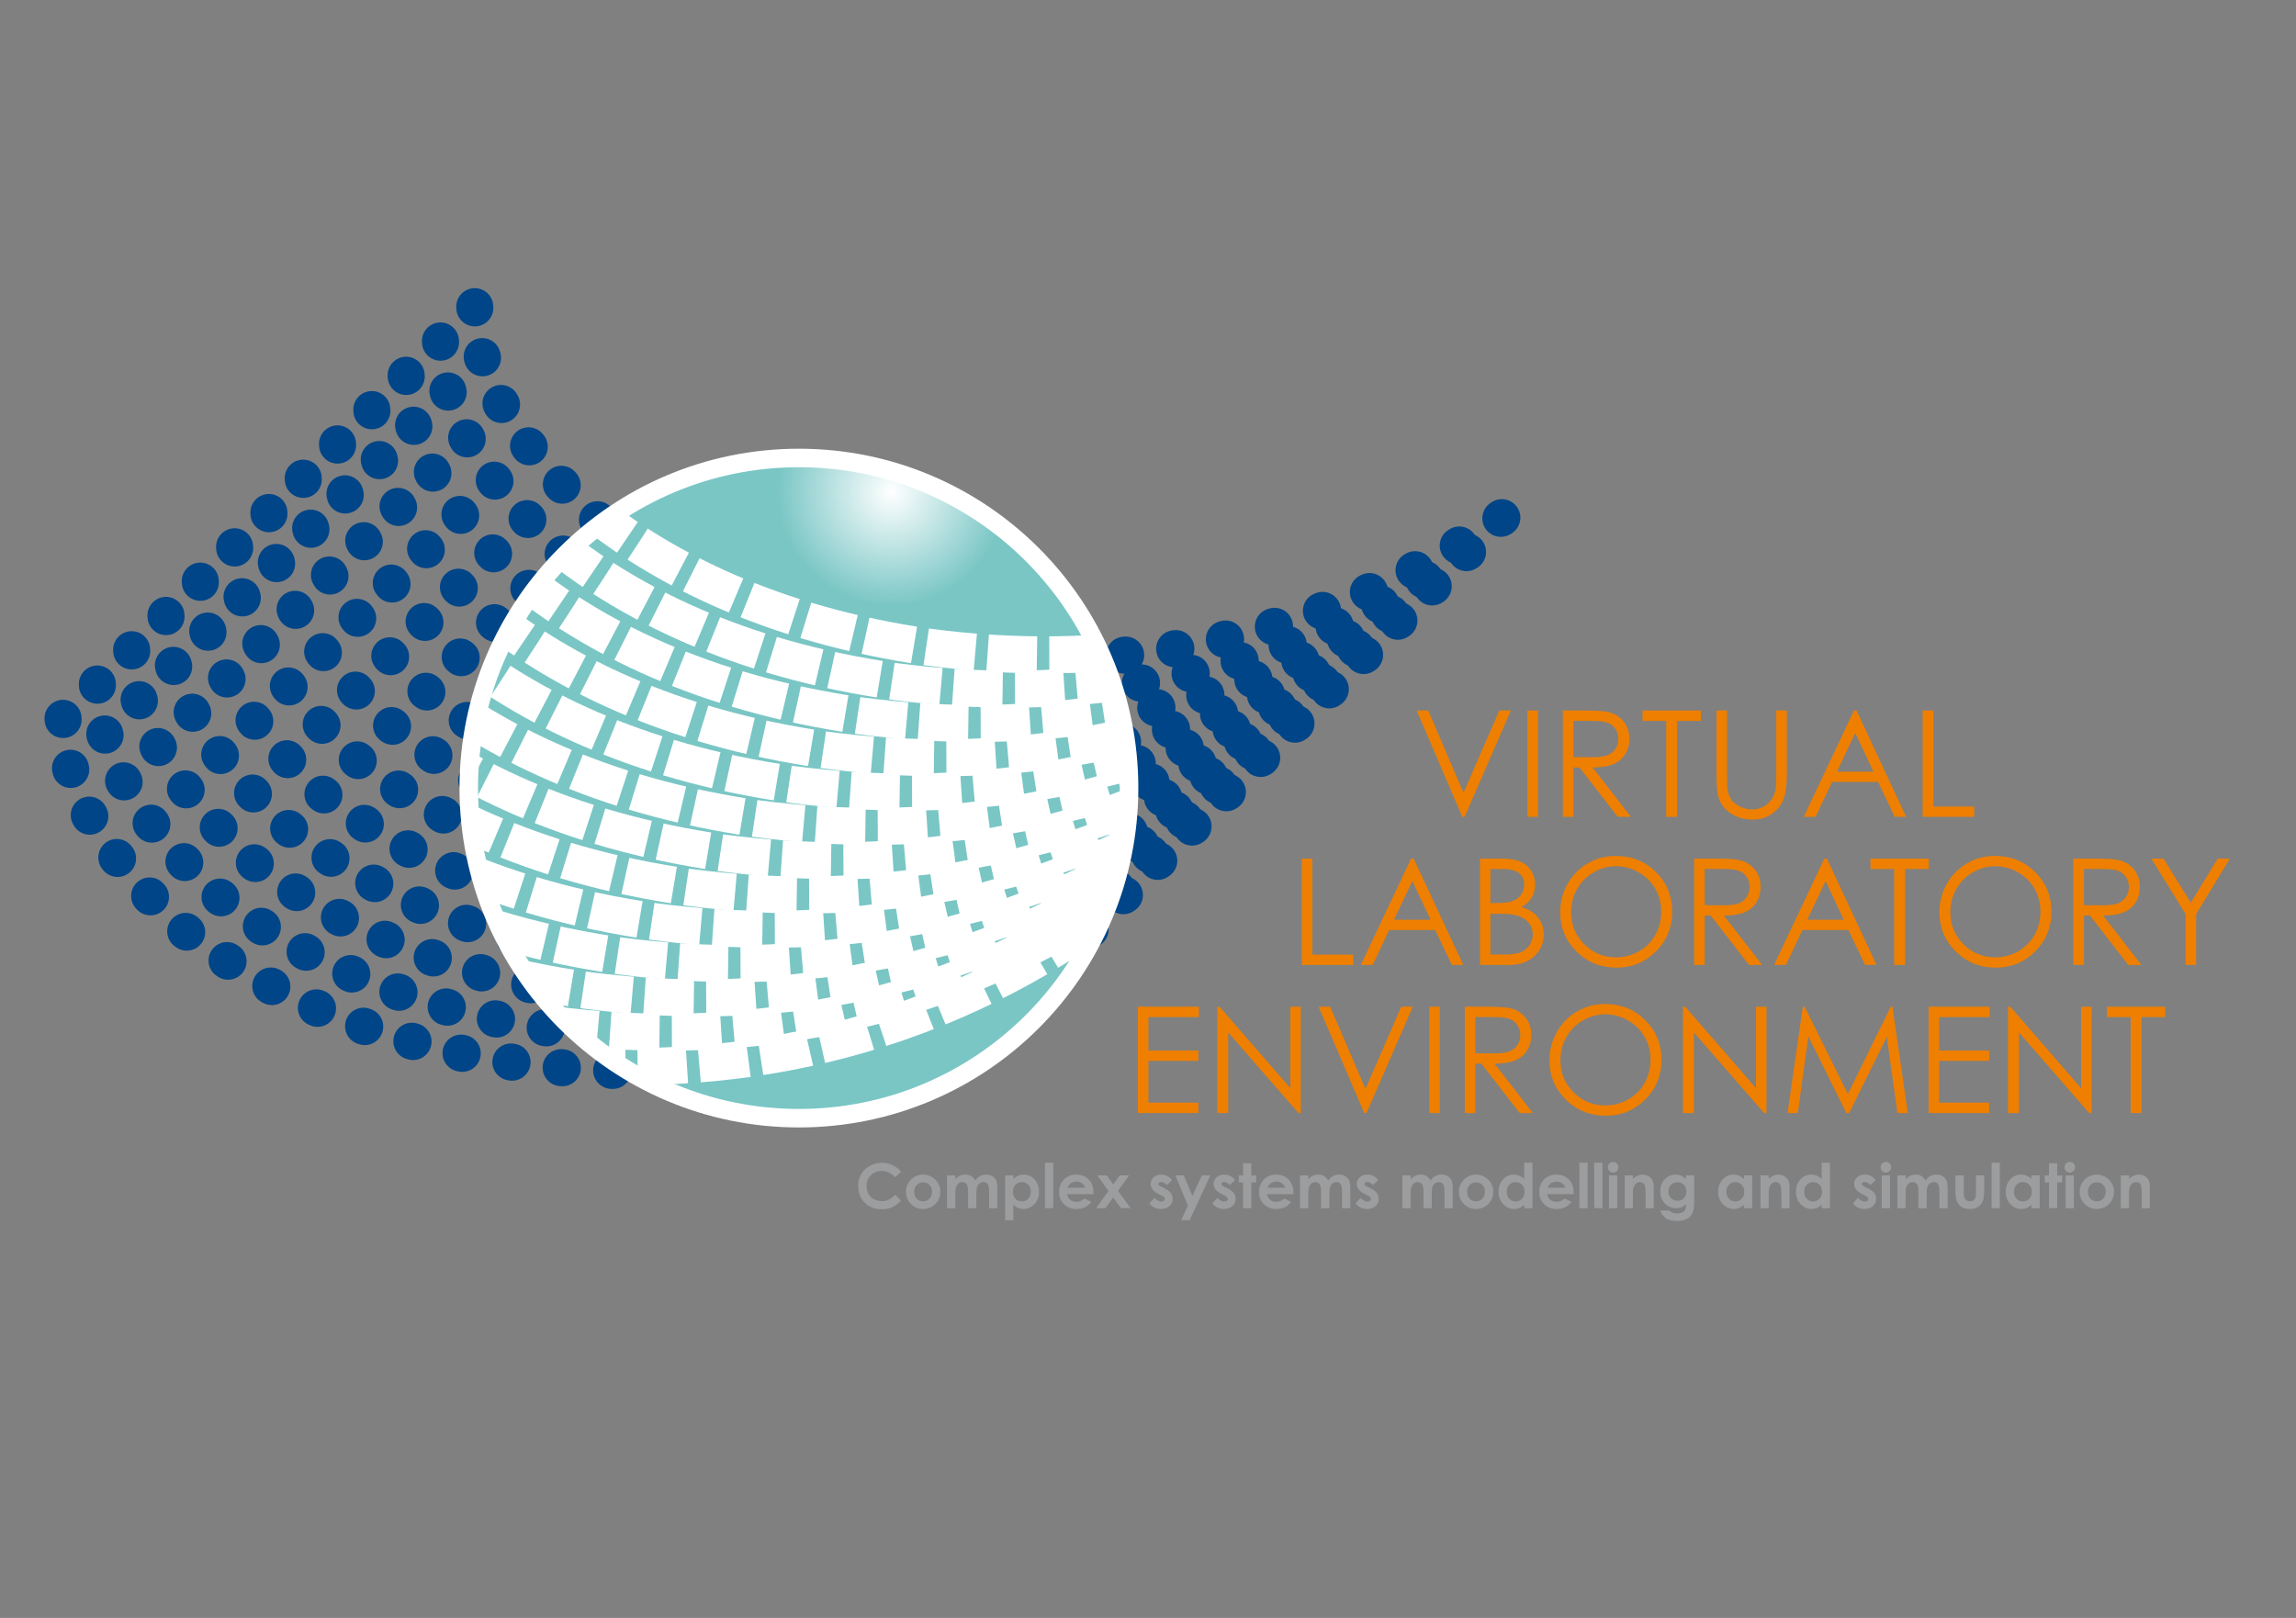 <?xml version="1.0" encoding="UTF-8" standalone="no"?>
<!-- Created with Inkscape (http://www.inkscape.org/) -->
<svg
   xmlns:dc="http://purl.org/dc/elements/1.1/"
   xmlns:cc="http://web.resource.org/cc/"
   xmlns:rdf="http://www.w3.org/1999/02/22-rdf-syntax-ns#"
   xmlns:svg="http://www.w3.org/2000/svg"
   xmlns="http://www.w3.org/2000/svg"
   xmlns:xlink="http://www.w3.org/1999/xlink"
   xmlns:sodipodi="http://sodipodi.sourceforge.net/DTD/sodipodi-0.dtd"
   xmlns:inkscape="http://www.inkscape.org/namespaces/inkscape"
   width="372.047"
   height="262.205"
   id="svg3186"
   sodipodi:version="0.32"
   inkscape:version="0.45"
   inkscape:output_extension="org.inkscape.output.svg.inkscape"
   sodipodi:docbase="/home/gquesnel/git/vle/share"
   sodipodi:docname="greenvle.svg"
   version="1.0"
   sodipodi:modified="true">
  <rect width="100%" height="100%" fill="#808080" stroke="none"/>
  <defs
     id="defs3188">
    <radialGradient
       id="XMLID_17_"
       cx="137.421"
       cy="355.918"
       r="18.571"
       gradientUnits="userSpaceOnUse">
      <stop
         offset="0"
         style="stop-color:#FFFFFF"
         id="stop570" />
      <stop
         offset="1"
         style="stop-color:#79C6C5"
         id="stop572" />
    </radialGradient>
    <clipPath
       id="XMLID_18_">
      <use
         xlink:href="#XMLID_8_"
         id="use716"
         x="0"
         y="0"
         width="744.094"
         height="1052.362" />
    </clipPath>
  </defs>
  <sodipodi:namedview
     id="base"
     pagecolor="#ffffff"
     bordercolor="#666666"
     borderopacity="1.0"
     inkscape:pageopacity="0.0"
     inkscape:pageshadow="2"
     inkscape:zoom="0.98994949"
     inkscape:cx="300.80113"
     inkscape:cy="102.0752"
     inkscape:document-units="px"
     inkscape:current-layer="layer1"
     inkscape:window-width="722"
     inkscape:window-height="608"
     inkscape:window-x="528"
     inkscape:window-y="301"
     width="372.047px"
     height="262.205px" />
  <g
     inkscape:label="Calque 1"
     inkscape:groupmode="layer"
     id="layer1">
    <g
       transform="translate(7.036,-276.198)"
       id="g517">
      <path
         d="M 169.611,426.805 C 136.574,449.458 102.407,451.835 76.908,448.483 C 50.921,444.802 33.602,435.391 22.846,426.982 C 2.847,408.417 3.341,397.96 3,387.999"
         id="path519"
         style="fill:none;stroke:#004588;stroke-width:6;stroke-linecap:round;stroke-dasharray:0.2, 8" />
    </g>
    <g
       transform="translate(7.036,-276.198)"
       id="g521">
      <path
         d="M 175.169,421.245 C 142.132,443.898 107.965,446.275 82.466,442.923 C 56.479,439.242 39.16,429.831 28.405,421.422 C 8.405,402.858 8.899,392.4 8.558,382.439"
         id="path523"
         style="fill:none;stroke:#004588;stroke-width:6;stroke-linecap:round;stroke-dasharray:0.2, 8" />
    </g>
    <g
       transform="translate(7.036,-276.198)"
       id="g525">
      <path
         d="M 180.73,415.686 C 147.693,438.339 113.526,440.716 88.027,437.364 C 62.041,433.683 44.721,424.272 33.966,415.864 C 13.966,397.299 14.46,386.842 14.119,376.88"
         id="path527"
         style="fill:none;stroke:#004588;stroke-width:6;stroke-linecap:round;stroke-dasharray:0.2, 8" />
    </g>
    <g
       transform="translate(7.036,-276.198)"
       id="g529">
      <path
         d="M 186.29,410.125 C 153.253,432.778 119.086,435.155 93.587,431.803 C 67.6,428.122 50.281,418.711 39.525,410.302 C 19.525,391.738 20.019,381.28 19.678,371.319"
         id="path531"
         style="fill:none;stroke:#004588;stroke-width:6;stroke-linecap:round;stroke-dasharray:0.2, 8" />
    </g>
    <g
       transform="translate(7.036,-276.198)"
       id="g533">
      <path
         d="M 191.85,404.567 C 158.813,427.22 124.646,429.597 99.147,426.245 C 73.16,422.564 55.841,413.153 45.085,404.745 C 25.085,386.18 25.579,375.723 25.238,365.761"
         id="path535"
         style="fill:none;stroke:#004588;stroke-width:6;stroke-linecap:round;stroke-dasharray:0.2, 8" />
    </g>
    <g
       transform="translate(7.036,-276.198)"
       id="g537">
      <path
         d="M 197.409,399.006 C 164.372,421.659 130.205,424.036 104.706,420.684 C 78.72,417.003 61.4,407.592 50.645,399.184 C 30.645,380.619 31.139,370.162 30.798,360.2"
         id="path539"
         style="fill:none;stroke:#004588;stroke-width:6;stroke-linecap:round;stroke-dasharray:0.2, 8" />
    </g>
    <g
       transform="translate(7.036,-276.198)"
       id="g541">
      <path
         d="M 202.967,393.448 C 169.93,416.101 135.763,418.478 110.264,415.126 C 84.277,411.445 66.958,402.034 56.203,393.626 C 36.203,375.061 36.697,364.604 36.356,354.642"
         id="path543"
         style="fill:none;stroke:#004588;stroke-width:6;stroke-linecap:round;stroke-dasharray:0.2, 8" />
    </g>
    <g
       transform="translate(7.036,-276.198)"
       id="g545">
      <path
         d="M 208.528,387.887 C 175.491,410.54 141.324,412.917 115.825,409.565 C 89.838,405.884 72.519,396.473 61.764,388.065 C 41.764,369.5 42.258,359.043 41.917,349.081"
         id="path547"
         style="fill:none;stroke:#004588;stroke-width:6;stroke-linecap:round;stroke-dasharray:0.2, 8" />
    </g>
    <g
       transform="translate(7.036,-276.198)"
       id="g549">
      <path
         d="M 214.087,382.329 C 181.05,404.982 146.883,407.359 121.384,404.007 C 95.397,400.325 78.078,390.915 67.322,382.506 C 47.322,363.941 47.816,353.484 47.475,343.523"
         id="path551"
         style="fill:none;stroke:#004588;stroke-width:6;stroke-linecap:round;stroke-dasharray:0.2, 8" />
    </g>
    <g
       transform="translate(7.036,-276.198)"
       id="g553">
      <path
         d="M 219.647,376.768 C 186.61,399.421 152.443,401.798 126.944,398.446 C 100.958,394.764 83.638,385.354 72.883,376.946 C 52.883,358.381 53.377,347.924 53.036,337.962"
         id="path555"
         style="fill:none;stroke:#004588;stroke-width:6;stroke-linecap:round;stroke-dasharray:0.2, 8" />
    </g>
    <g
       transform="translate(7.036,-276.198)"
       id="g557">
      <path
         d="M 225.208,371.208 C 192.171,393.861 158.004,396.238 132.505,392.886 C 106.519,389.204 89.199,379.794 78.444,371.386 C 58.444,352.821 58.938,342.364 58.597,332.402"
         id="path559"
         style="fill:none;stroke:#004588;stroke-width:6;stroke-linecap:round;stroke-dasharray:0.2, 8" />
    </g>
    <g
       transform="translate(7.036,-276.198)"
       id="g561">
      <path
         d="M 230.768,365.649 C 197.732,388.303 163.564,390.68 138.064,387.328 C 112.077,383.647 94.757,374.236 84.002,365.827 C 64.002,347.263 64.496,336.805 64.155,326.843"
         id="path563"
         style="fill:none;stroke:#004588;stroke-width:6;stroke-linecap:round;stroke-dasharray:0.2, 8" />
    </g>
    <g
       transform="translate(7.036,-276.198)"
       id="g565">
      <path
         d="M 236.327,360.09 C 203.291,382.743 169.123,385.12 143.624,381.768 C 117.637,378.087 100.318,368.676 89.562,360.268 C 69.562,341.703 70.056,331.246 69.715,321.284"
         id="path567"
         style="fill:none;stroke:#004588;stroke-width:6;stroke-linecap:round;stroke-dasharray:0.2, 8" />
    </g>
    <circle
       transform="translate(7.036,-276.198)"
       cx="122.421"
       cy="403.917"
       r="53.5"
       id="circle574"
       style="fill:url(#XMLID_17_)"
       sodipodi:cx="122.421"
       sodipodi:cy="403.91699"
       sodipodi:rx="53.5"
       sodipodi:ry="53.5" />
    <g
       transform="translate(7.036,-276.198)"
       id="g576">
      <path
         d="M 222.524,391.347 L 224.399,391.347 L 230.115,404.675 L 235.914,391.347 L 237.79,391.347 L 230.29,408.581 L 229.915,408.581 L 222.524,391.347 z "
         id="path578"
         style="fill:#ee7f00" />
      <path
         d="M 240.454,391.347 L 242.173,391.347 L 242.173,408.581 L 240.454,408.581 L 240.454,391.347 z "
         id="path580"
         style="fill:#ee7f00" />
      <path
         d="M 246.208,391.347 L 249.642,391.347 C 251.556,391.347 252.853,391.425 253.533,391.581 C 254.556,391.816 255.388,392.318 256.029,393.089 C 256.67,393.86 256.99,394.808 256.99,395.935 C 256.99,396.873 256.768,397.699 256.327,398.411 C 255.886,399.123 255.255,399.66 254.434,400.023 C 253.614,400.388 252.481,400.574 251.036,400.582 L 257.24,408.582 L 255.108,408.582 L 248.905,400.582 L 247.927,400.582 L 247.927,408.582 L 246.208,408.582 L 246.208,391.347 z M 247.926,393.035 L 247.926,398.894 L 250.898,398.917 C 252.048,398.917 252.9,398.808 253.452,398.589 C 254.004,398.37 254.435,398.021 254.744,397.54 C 255.053,397.059 255.208,396.522 255.208,395.929 C 255.208,395.351 255.051,394.825 254.738,394.353 C 254.425,393.881 254.013,393.542 253.506,393.339 C 252.996,393.136 252.151,393.034 250.969,393.034 L 247.926,393.034 L 247.926,393.035 z "
         id="path582"
         style="fill:#ee7f00" />
      <path
         d="M 259.118,393.035 L 259.118,391.347 L 268.571,391.347 L 268.571,393.035 L 264.727,393.035 L 264.727,408.582 L 262.961,408.582 L 262.961,393.035 L 259.118,393.035 z "
         id="path584"
         style="fill:#ee7f00" />
      <path
         d="M 271.102,391.347 L 272.821,391.347 L 272.821,401.753 C 272.821,402.987 272.844,403.757 272.891,404.062 C 272.977,404.742 273.176,405.31 273.489,405.767 C 273.802,406.224 274.282,406.607 274.93,406.915 C 275.578,407.223 276.231,407.378 276.887,407.378 C 277.457,407.378 278.004,407.257 278.528,407.015 C 279.052,406.773 279.489,406.437 279.84,406.007 C 280.191,405.577 280.449,405.058 280.613,404.448 C 280.73,404.01 280.789,403.112 280.789,401.753 L 280.789,391.347 L 282.508,391.347 L 282.508,401.753 C 282.508,403.292 282.358,404.536 282.058,405.485 C 281.757,406.434 281.156,407.26 280.253,407.964 C 279.352,408.667 278.261,409.019 276.981,409.019 C 275.591,409.019 274.4,408.687 273.41,408.023 C 272.418,407.359 271.754,406.48 271.418,405.386 C 271.207,404.714 271.103,403.503 271.103,401.753 L 271.103,391.347 L 271.102,391.347 z "
         id="path586"
         style="fill:#ee7f00" />
      <path
         d="M 293.801,391.347 L 301.848,408.581 L 299.988,408.581 L 297.291,402.925 L 289.833,402.925 L 287.161,408.581 L 285.239,408.581 L 293.38,391.347 L 293.801,391.347 z M 293.585,394.981 L 290.622,401.253 L 296.538,401.253 L 293.585,394.981 z "
         id="path588"
         style="fill:#ee7f00" />
      <path
         d="M 304.508,391.347 L 306.227,391.347 L 306.227,406.909 L 312.868,406.909 L 312.868,408.581 L 304.509,408.581 L 304.509,391.347 L 304.508,391.347 z "
         id="path590"
         style="fill:#ee7f00" />
      <path
         d="M 203.903,415.347 L 205.622,415.347 L 205.622,430.909 L 212.263,430.909 L 212.263,432.581 L 203.904,432.581 L 203.904,415.347 L 203.903,415.347 z "
         id="path592"
         style="fill:#ee7f00" />
      <path
         d="M 222.036,415.347 L 230.083,432.581 L 228.223,432.581 L 225.526,426.925 L 218.068,426.925 L 215.396,432.581 L 213.474,432.581 L 221.615,415.347 L 222.036,415.347 z M 221.82,418.98 L 218.857,425.253 L 224.773,425.253 L 221.82,418.98 z "
         id="path594"
         style="fill:#ee7f00" />
      <path
         d="M 232.79,415.347 L 236.191,415.347 C 237.56,415.347 238.611,415.509 239.345,415.833 C 240.081,416.157 240.661,416.654 241.087,417.325 C 241.513,417.997 241.727,418.743 241.727,419.563 C 241.727,420.328 241.54,421.024 241.167,421.653 C 240.794,422.282 240.245,422.792 239.522,423.182 C 240.417,423.487 241.105,423.844 241.587,424.254 C 242.069,424.664 242.445,425.16 242.713,425.742 C 242.983,426.324 243.116,426.955 243.116,427.635 C 243.116,429.018 242.609,430.188 241.597,431.145 C 240.585,432.102 239.228,432.581 237.523,432.581 L 232.788,432.581 L 232.788,415.347 L 232.79,415.347 z M 234.477,417.035 L 234.477,422.551 L 235.464,422.551 C 236.664,422.551 237.546,422.44 238.11,422.217 C 238.674,421.994 239.122,421.643 239.452,421.162 C 239.78,420.683 239.945,420.15 239.945,419.564 C 239.945,418.775 239.669,418.156 239.116,417.708 C 238.563,417.26 237.682,417.035 236.475,417.035 L 234.477,417.035 z M 234.477,424.285 L 234.477,430.894 L 236.615,430.894 C 237.876,430.894 238.8,430.771 239.386,430.525 C 239.974,430.279 240.445,429.894 240.802,429.371 C 241.157,428.848 241.336,428.281 241.336,427.672 C 241.336,426.906 241.085,426.238 240.585,425.668 C 240.085,425.098 239.397,424.707 238.523,424.496 C 237.935,424.355 236.912,424.285 235.453,424.285 L 234.477,424.285 L 234.477,424.285 z "
         id="path596"
         style="fill:#ee7f00" />
      <path
         d="M 254.741,414.91 C 257.351,414.91 259.535,415.781 261.293,417.523 C 263.051,419.265 263.931,421.411 263.931,423.959 C 263.931,426.482 263.053,428.623 261.299,430.382 C 259.545,432.141 257.406,433.02 254.882,433.02 C 252.326,433.02 250.17,432.145 248.412,430.394 C 246.653,428.643 245.774,426.526 245.774,424.041 C 245.774,422.385 246.174,420.849 246.976,419.434 C 247.777,418.02 248.869,416.913 250.251,416.112 C 251.633,415.311 253.13,414.91 254.741,414.91 z M 254.817,416.582 C 253.543,416.582 252.334,416.914 251.191,417.58 C 250.05,418.244 249.158,419.141 248.517,420.268 C 247.876,421.395 247.555,422.651 247.555,424.036 C 247.555,426.086 248.265,427.817 249.685,429.229 C 251.103,430.641 252.814,431.348 254.817,431.348 C 256.154,431.348 257.392,431.023 258.53,430.373 C 259.668,429.723 260.556,428.836 261.193,427.709 C 261.83,426.582 262.149,425.33 262.149,423.953 C 262.149,422.584 261.83,421.346 261.193,420.238 C 260.556,419.13 259.658,418.244 258.501,417.58 C 257.343,416.914 256.115,416.582 254.817,416.582 z "
         id="path598"
         style="fill:#ee7f00" />
      <path
         d="M 267.477,415.347 L 270.911,415.347 C 272.825,415.347 274.122,415.425 274.802,415.581 C 275.825,415.815 276.657,416.317 277.298,417.089 C 277.939,417.859 278.259,418.808 278.259,419.935 C 278.259,420.873 278.037,421.699 277.596,422.41 C 277.155,423.123 276.524,423.66 275.703,424.023 C 274.883,424.388 273.75,424.574 272.305,424.582 L 278.509,432.582 L 276.377,432.582 L 270.174,424.582 L 269.196,424.582 L 269.196,432.582 L 267.477,432.582 L 267.477,415.347 L 267.477,415.347 z M 269.196,417.035 L 269.196,422.894 L 272.168,422.917 C 273.318,422.917 274.17,422.808 274.722,422.589 C 275.274,422.37 275.705,422.021 276.014,421.54 C 276.323,421.059 276.478,420.522 276.478,419.929 C 276.478,419.351 276.321,418.825 276.008,418.353 C 275.695,417.881 275.283,417.542 274.776,417.339 C 274.266,417.136 273.421,417.034 272.239,417.034 L 269.196,417.034 L 269.196,417.035 z "
         id="path600"
         style="fill:#ee7f00" />
      <path
         d="M 288.997,415.347 L 297.044,432.581 L 295.184,432.581 L 292.487,426.925 L 285.029,426.925 L 282.357,432.581 L 280.435,432.581 L 288.576,415.347 L 288.997,415.347 z M 288.781,418.98 L 285.818,425.253 L 291.734,425.253 L 288.781,418.98 z "
         id="path602"
         style="fill:#ee7f00" />
      <path
         d="M 296.055,417.035 L 296.055,415.347 L 305.508,415.347 L 305.508,417.035 L 301.664,417.035 L 301.664,432.582 L 299.898,432.582 L 299.898,417.035 L 296.055,417.035 z "
         id="path604"
         style="fill:#ee7f00" />
      <path
         d="M 316.194,414.91 C 318.804,414.91 320.988,415.781 322.746,417.523 C 324.504,419.265 325.384,421.411 325.384,423.959 C 325.384,426.482 324.506,428.623 322.752,430.382 C 320.998,432.141 318.859,433.02 316.335,433.02 C 313.779,433.02 311.623,432.145 309.865,430.394 C 308.106,428.643 307.227,426.526 307.227,424.041 C 307.227,422.385 307.627,420.849 308.429,419.434 C 309.23,418.02 310.322,416.913 311.704,416.112 C 313.086,415.311 314.583,414.91 316.194,414.91 z M 316.27,416.582 C 314.996,416.582 313.787,416.914 312.644,417.58 C 311.503,418.244 310.611,419.141 309.97,420.268 C 309.329,421.395 309.008,422.651 309.008,424.036 C 309.008,426.086 309.718,427.817 311.138,429.229 C 312.556,430.641 314.267,431.348 316.27,431.348 C 317.607,431.348 318.845,431.023 319.983,430.373 C 321.121,429.723 322.009,428.836 322.646,427.709 C 323.283,426.582 323.602,425.33 323.602,423.953 C 323.602,422.584 323.283,421.346 322.646,420.238 C 322.009,419.13 321.111,418.244 319.954,417.58 C 318.796,416.914 317.568,416.582 316.27,416.582 z "
         id="path606"
         style="fill:#ee7f00" />
      <path
         d="M 328.93,415.347 L 332.364,415.347 C 334.278,415.347 335.575,415.425 336.255,415.581 C 337.278,415.815 338.11,416.317 338.751,417.089 C 339.392,417.859 339.712,418.808 339.712,419.935 C 339.712,420.873 339.49,421.699 339.049,422.41 C 338.608,423.123 337.977,423.66 337.156,424.023 C 336.336,424.388 335.203,424.574 333.758,424.582 L 339.962,432.582 L 337.83,432.582 L 331.627,424.582 L 330.649,424.582 L 330.649,432.582 L 328.93,432.582 L 328.93,415.347 L 328.93,415.347 z M 330.649,417.035 L 330.649,422.894 L 333.621,422.917 C 334.771,422.917 335.623,422.808 336.175,422.589 C 336.727,422.37 337.158,422.021 337.467,421.54 C 337.776,421.059 337.931,420.522 337.931,419.929 C 337.931,419.351 337.774,418.825 337.461,418.353 C 337.148,417.881 336.736,417.542 336.229,417.339 C 335.719,417.136 334.874,417.034 333.692,417.034 L 330.649,417.034 L 330.649,417.035 z "
         id="path608"
         style="fill:#ee7f00" />
      <path
         d="M 341.563,415.347 L 343.544,415.347 L 347.962,422.492 L 352.325,415.347 L 354.297,415.347 L 348.828,424.343 L 348.828,432.581 L 347.125,432.581 L 347.125,424.343 L 341.563,415.347 z "
         id="path610"
         style="fill:#ee7f00" />
      <path
         d="M 177.34,439.347 L 187.231,439.347 L 187.231,441.035 L 179.059,441.035 L 179.059,446.441 L 187.153,446.441 L 187.153,448.129 L 179.059,448.129 L 179.059,454.895 L 187.153,454.895 L 187.153,456.583 L 177.341,456.583 L 177.341,439.347 L 177.34,439.347 z "
         id="path612"
         style="fill:#ee7f00" />
      <path
         d="M 190.208,456.582 L 190.208,439.348 L 190.583,439.348 L 202.052,452.55 L 202.052,439.348 L 203.755,439.348 L 203.755,456.582 L 203.367,456.582 L 191.989,443.531 L 191.989,456.582 L 190.208,456.582 z "
         id="path614"
         style="fill:#ee7f00" />
      <path
         d="M 206.633,439.347 L 208.508,439.347 L 214.224,452.675 L 220.023,439.347 L 221.899,439.347 L 214.399,456.581 L 214.024,456.581 L 206.633,439.347 z "
         id="path616"
         style="fill:#ee7f00" />
      <path
         d="M 224.563,439.347 L 226.282,439.347 L 226.282,456.581 L 224.563,456.581 L 224.563,439.347 z "
         id="path618"
         style="fill:#ee7f00" />
      <path
         d="M 230.317,439.347 L 233.751,439.347 C 235.665,439.347 236.962,439.425 237.642,439.581 C 238.665,439.815 239.497,440.317 240.138,441.089 C 240.779,441.859 241.099,442.808 241.099,443.935 C 241.099,444.873 240.877,445.699 240.436,446.41 C 239.995,447.123 239.364,447.66 238.543,448.023 C 237.723,448.388 236.59,448.574 235.145,448.582 L 241.349,456.582 L 239.217,456.582 L 233.014,448.582 L 232.036,448.582 L 232.036,456.582 L 230.317,456.582 L 230.317,439.347 z M 232.036,441.035 L 232.036,446.894 L 235.008,446.917 C 236.158,446.917 237.01,446.808 237.562,446.589 C 238.114,446.37 238.545,446.021 238.854,445.54 C 239.163,445.059 239.318,444.522 239.318,443.929 C 239.318,443.351 239.161,442.825 238.848,442.353 C 238.535,441.881 238.123,441.542 237.616,441.339 C 237.106,441.136 236.261,441.034 235.079,441.034 L 232.036,441.034 L 232.036,441.035 z "
         id="path620"
         style="fill:#ee7f00" />
      <path
         d="M 253.006,438.91 C 255.616,438.91 257.8,439.781 259.558,441.523 C 261.316,443.265 262.196,445.411 262.196,447.959 C 262.196,450.482 261.318,452.623 259.564,454.382 C 257.81,456.141 255.671,457.02 253.147,457.02 C 250.591,457.02 248.435,456.145 246.677,454.394 C 244.918,452.643 244.039,450.526 244.039,448.041 C 244.039,446.385 244.439,444.849 245.241,443.434 C 246.042,442.02 247.134,440.913 248.516,440.112 C 249.898,439.311 251.396,438.91 253.006,438.91 z M 253.083,440.582 C 251.809,440.582 250.6,440.914 249.457,441.58 C 248.316,442.244 247.424,443.141 246.783,444.268 C 246.142,445.395 245.821,446.651 245.821,448.036 C 245.821,450.086 246.531,451.817 247.951,453.229 C 249.369,454.641 251.08,455.348 253.083,455.348 C 254.42,455.348 255.658,455.023 256.796,454.373 C 257.934,453.723 258.822,452.836 259.459,451.709 C 260.096,450.582 260.415,449.33 260.415,447.953 C 260.415,446.584 260.096,445.346 259.459,444.238 C 258.822,443.13 257.924,442.244 256.767,441.58 C 255.609,440.914 254.38,440.582 253.083,440.582 z "
         id="path622"
         style="fill:#ee7f00" />
      <path
         d="M 265.665,456.582 L 265.665,439.348 L 266.04,439.348 L 277.509,452.55 L 277.509,439.348 L 279.212,439.348 L 279.212,456.582 L 278.824,456.582 L 267.446,443.531 L 267.446,456.582 L 265.665,456.582 z "
         id="path624"
         style="fill:#ee7f00" />
      <path
         d="M 282.622,456.582 L 285.096,439.348 L 285.379,439.348 L 292.396,453.489 L 299.346,439.348 L 299.619,439.348 L 302.106,456.582 L 300.423,456.582 L 298.707,444.254 L 292.603,456.582 L 292.152,456.582 L 285.989,444.16 L 284.286,456.582 L 282.622,456.582 z "
         id="path626"
         style="fill:#ee7f00" />
      <path
         d="M 305.473,439.347 L 315.364,439.347 L 315.364,441.035 L 307.192,441.035 L 307.192,446.441 L 315.286,446.441 L 315.286,448.129 L 307.192,448.129 L 307.192,454.895 L 315.286,454.895 L 315.286,456.583 L 305.474,456.583 L 305.474,439.347 L 305.473,439.347 z "
         id="path628"
         style="fill:#ee7f00" />
      <path
         d="M 318.34,456.582 L 318.34,439.348 L 318.715,439.348 L 330.184,452.55 L 330.184,439.348 L 331.887,439.348 L 331.887,456.582 L 331.5,456.582 L 320.122,443.531 L 320.122,456.582 L 318.34,456.582 z "
         id="path630"
         style="fill:#ee7f00" />
      <path
         d="M 334.375,441.035 L 334.375,439.347 L 343.828,439.347 L 343.828,441.035 L 339.984,441.035 L 339.984,456.582 L 338.218,456.582 L 338.218,441.035 L 334.375,441.035 z "
         id="path632"
         style="fill:#ee7f00" />
    </g>
    <g
       transform="translate(7.036,-276.198)"
       id="g634">
      <path
         d="M 138.984,466.08 L 138.026,466.99 C 137.374,466.304 136.641,465.961 135.826,465.961 C 135.138,465.961 134.559,466.195 134.089,466.664 C 133.618,467.132 133.382,467.709 133.382,468.395 C 133.382,468.873 133.486,469.297 133.695,469.668 C 133.903,470.039 134.198,470.33 134.58,470.541 C 134.961,470.753 135.385,470.858 135.851,470.858 C 136.248,470.858 136.612,470.784 136.941,470.636 C 137.27,470.488 137.632,470.219 138.026,469.828 L 138.955,470.797 C 138.424,471.317 137.922,471.676 137.451,471.877 C 136.978,472.077 136.44,472.178 135.834,472.178 C 134.717,472.178 133.803,471.824 133.091,471.116 C 132.38,470.409 132.024,469.502 132.024,468.396 C 132.024,467.68 132.186,467.044 132.51,466.488 C 132.834,465.931 133.298,465.484 133.903,465.146 C 134.507,464.807 135.157,464.638 135.854,464.638 C 136.447,464.638 137.018,464.763 137.566,465.013 C 138.114,465.265 138.587,465.62 138.984,466.08 z "
         id="path636"
         style="fill:#9c9d9f" />
      <path
         d="M 142.528,466.554 C 143.029,466.554 143.5,466.679 143.941,466.929 C 144.382,467.18 144.726,467.519 144.974,467.949 C 145.222,468.379 145.345,468.842 145.345,469.339 C 145.345,469.84 145.22,470.308 144.971,470.743 C 144.722,471.178 144.383,471.519 143.953,471.764 C 143.523,472.009 143.05,472.132 142.532,472.132 C 141.77,472.132 141.12,471.861 140.582,471.32 C 140.043,470.778 139.774,470.121 139.774,469.347 C 139.774,468.518 140.078,467.827 140.687,467.275 C 141.221,466.794 141.834,466.554 142.528,466.554 z M 142.545,467.812 C 142.132,467.812 141.789,467.956 141.514,468.243 C 141.24,468.529 141.102,468.896 141.102,469.344 C 141.102,469.805 141.238,470.178 141.509,470.463 C 141.78,470.748 142.124,470.891 142.54,470.891 C 142.956,470.891 143.302,470.746 143.578,470.458 C 143.854,470.17 143.993,469.798 143.993,469.344 C 143.993,468.891 143.857,468.522 143.586,468.239 C 143.315,467.954 142.968,467.812 142.545,467.812 z "
         id="path638"
         style="fill:#9c9d9f" />
      <path
         d="M 146.426,466.687 L 147.762,466.687 L 147.762,467.304 C 147.99,467.052 148.243,466.865 148.522,466.741 C 148.801,466.617 149.105,466.554 149.434,466.554 C 149.767,466.554 150.067,466.636 150.334,466.8 C 150.602,466.963 150.817,467.202 150.98,467.516 C 151.192,467.203 151.452,466.963 151.76,466.8 C 152.068,466.636 152.405,466.554 152.77,466.554 C 153.148,466.554 153.481,466.642 153.768,466.818 C 154.055,466.994 154.261,467.222 154.387,467.506 C 154.513,467.79 154.575,468.25 154.575,468.887 L 154.575,472 L 153.239,472 L 153.239,469.312 C 153.239,468.711 153.163,468.304 153.012,468.091 C 152.861,467.879 152.635,467.773 152.333,467.773 C 152.104,467.773 151.897,467.837 151.715,467.968 C 151.533,468.097 151.398,468.277 151.309,468.505 C 151.221,468.734 151.176,469.102 151.176,469.609 L 151.176,472 L 149.84,472 L 149.84,469.434 C 149.84,468.96 149.805,468.618 149.735,468.405 C 149.665,468.192 149.56,468.034 149.419,467.93 C 149.278,467.826 149.108,467.774 148.909,467.774 C 148.687,467.774 148.485,467.84 148.304,467.971 C 148.123,468.102 147.987,468.286 147.897,468.524 C 147.807,468.76 147.762,469.134 147.762,469.644 L 147.762,472 L 146.426,472 L 146.426,466.687 L 146.426,466.687 z "
         id="path640"
         style="fill:#9c9d9f" />
      <path
         d="M 157.169,466.687 L 157.169,467.269 C 157.409,467.031 157.669,466.852 157.948,466.733 C 158.227,466.614 158.526,466.554 158.844,466.554 C 159.535,466.554 160.123,466.816 160.607,467.339 C 161.091,467.862 161.333,468.533 161.333,469.353 C 161.333,470.143 161.083,470.804 160.583,471.335 C 160.083,471.866 159.49,472.132 158.805,472.132 C 158.5,472.132 158.216,472.077 157.953,471.969 C 157.69,471.86 157.429,471.682 157.169,471.435 L 157.169,473.945 L 155.833,473.945 L 155.833,466.687 L 157.169,466.687 L 157.169,466.687 z M 158.563,467.773 C 158.144,467.773 157.796,467.917 157.521,468.204 C 157.246,468.491 157.107,468.866 157.107,469.329 C 157.107,469.802 157.245,470.184 157.521,470.476 C 157.797,470.767 158.145,470.914 158.563,470.914 C 158.969,470.914 159.311,470.766 159.588,470.469 C 159.865,470.172 160.005,469.794 160.005,469.334 C 160.005,468.877 159.869,468.503 159.596,468.211 C 159.323,467.919 158.979,467.773 158.563,467.773 z "
         id="path642"
         style="fill:#9c9d9f" />
      <path
         d="M 162.294,464.632 L 163.63,464.632 L 163.63,472 L 162.294,472 L 162.294,464.632 z "
         id="path644"
         style="fill:#9c9d9f" />
      <path
         d="M 170.155,469.718 L 165.871,469.718 C 165.933,470.098 166.098,470.4 166.366,470.624 C 166.634,470.848 166.975,470.96 167.391,470.96 C 167.888,470.96 168.315,470.785 168.672,470.435 L 169.793,470.963 C 169.513,471.36 169.179,471.655 168.789,471.846 C 168.399,472.036 167.936,472.132 167.4,472.132 C 166.568,472.132 165.891,471.869 165.367,471.345 C 164.844,470.82 164.582,470.162 164.582,469.372 C 164.582,468.562 164.843,467.891 165.366,467.356 C 165.889,466.821 166.544,466.553 167.332,466.553 C 168.169,466.553 168.849,466.82 169.374,467.353 C 169.898,467.885 170.161,468.59 170.161,469.464 L 170.155,469.718 z M 168.824,468.679 C 168.736,468.388 168.562,468.151 168.303,467.968 C 168.044,467.786 167.743,467.695 167.401,467.695 C 167.029,467.695 166.703,467.798 166.423,468.003 C 166.247,468.131 166.084,468.357 165.934,468.68 L 168.824,468.68 L 168.824,468.679 z "
         id="path646"
         style="fill:#9c9d9f" />
      <path
         d="M 170.76,466.687 L 172.309,466.687 L 173.359,468.135 L 174.405,466.687 L 175.926,466.687 L 174.122,469.185 L 176.164,471.999 L 174.615,471.999 L 173.349,470.255 L 172.09,472 L 170.569,472 L 172.587,469.205 L 170.76,466.687 z "
         id="path648"
         style="fill:#9c9d9f" />
      <path
         d="M 182.882,467.433 L 182.059,468.257 C 181.724,467.924 181.421,467.757 181.148,467.757 C 180.999,467.757 180.882,467.788 180.797,467.853 C 180.712,467.915 180.671,467.995 180.671,468.089 C 180.671,468.16 180.697,468.226 180.751,468.286 C 180.805,468.346 180.937,468.429 181.148,468.532 L 181.635,468.776 C 182.15,469.03 182.502,469.288 182.695,469.551 C 182.886,469.815 182.983,470.123 182.983,470.478 C 182.983,470.95 182.809,471.342 182.463,471.659 C 182.116,471.973 181.652,472.132 181.07,472.132 C 180.296,472.132 179.677,471.829 179.216,471.222 L 180.033,470.327 C 180.189,470.509 180.372,470.656 180.581,470.768 C 180.79,470.879 180.977,470.936 181.139,470.936 C 181.314,470.936 181.455,470.894 181.563,470.809 C 181.669,470.725 181.724,470.627 181.724,470.517 C 181.724,470.313 181.531,470.113 181.144,469.918 L 180.697,469.693 C 179.84,469.261 179.412,468.721 179.412,468.072 C 179.412,467.653 179.573,467.295 179.896,466.998 C 180.219,466.701 180.632,466.553 181.136,466.553 C 181.48,466.553 181.804,466.629 182.108,466.78 C 182.414,466.933 182.67,467.15 182.882,467.433 z "
         id="path650"
         style="fill:#9c9d9f" />
      <path
         d="M 183.429,466.687 L 184.799,466.687 L 186.184,470.021 L 187.712,466.687 L 189.081,466.687 L 185.743,473.945 L 184.366,473.945 L 185.458,471.595 L 183.429,466.687 z "
         id="path652"
         style="fill:#9c9d9f" />
      <path
         d="M 193.082,467.433 L 192.26,468.257 C 191.925,467.924 191.621,467.757 191.349,467.757 C 191.2,467.757 191.082,467.788 190.998,467.853 C 190.914,467.915 190.871,467.995 190.871,468.089 C 190.871,468.16 190.898,468.226 190.952,468.286 C 191.006,468.346 191.139,468.429 191.349,468.532 L 191.837,468.776 C 192.351,469.03 192.703,469.288 192.896,469.551 C 193.087,469.815 193.183,470.123 193.183,470.478 C 193.183,470.95 193.01,471.342 192.663,471.659 C 192.317,471.973 191.852,472.132 191.27,472.132 C 190.497,472.132 189.878,471.829 189.416,471.222 L 190.234,470.327 C 190.39,470.509 190.573,470.656 190.782,470.768 C 190.992,470.879 191.178,470.936 191.34,470.936 C 191.516,470.936 191.656,470.894 191.764,470.809 C 191.871,470.725 191.924,470.627 191.924,470.517 C 191.924,470.313 191.732,470.113 191.345,469.918 L 190.897,469.693 C 190.041,469.261 189.612,468.721 189.612,468.072 C 189.612,467.653 189.774,467.295 190.097,466.998 C 190.42,466.701 190.833,466.553 191.336,466.553 C 191.681,466.553 192.005,466.629 192.309,466.78 C 192.614,466.933 192.871,467.15 193.082,467.433 z "
         id="path654"
         style="fill:#9c9d9f" />
      <path
         d="M 194.396,464.726 L 195.732,464.726 L 195.732,466.687 L 196.521,466.687 L 196.521,467.835 L 195.732,467.835 L 195.732,472 L 194.396,472 L 194.396,467.836 L 193.708,467.836 L 193.708,466.688 L 194.396,466.688 L 194.396,464.726 z "
         id="path656"
         style="fill:#9c9d9f" />
      <path
         d="M 202.552,469.718 L 198.269,469.718 C 198.33,470.098 198.496,470.4 198.763,470.624 C 199.031,470.848 199.372,470.96 199.788,470.96 C 200.285,470.96 200.712,470.785 201.069,470.435 L 202.19,470.963 C 201.91,471.36 201.575,471.655 201.185,471.846 C 200.795,472.037 200.332,472.132 199.795,472.132 C 198.963,472.132 198.286,471.869 197.763,471.345 C 197.241,470.82 196.979,470.162 196.979,469.372 C 196.979,468.562 197.24,467.891 197.762,467.356 C 198.285,466.821 198.94,466.553 199.729,466.553 C 200.565,466.553 201.246,466.82 201.77,467.353 C 202.294,467.885 202.557,468.59 202.557,469.464 L 202.552,469.718 z M 201.222,468.679 C 201.133,468.388 200.96,468.151 200.701,467.968 C 200.441,467.786 200.14,467.695 199.799,467.695 C 199.428,467.695 199.102,467.798 198.82,468.003 C 198.644,468.131 198.481,468.357 198.332,468.68 L 201.222,468.68 L 201.222,468.679 z "
         id="path658"
         style="fill:#9c9d9f" />
      <path
         d="M 203.623,466.687 L 204.959,466.687 L 204.959,467.304 C 205.188,467.052 205.441,466.865 205.72,466.741 C 205.999,466.617 206.303,466.554 206.632,466.554 C 206.965,466.554 207.265,466.636 207.531,466.8 C 207.799,466.963 208.014,467.202 208.177,467.516 C 208.389,467.203 208.649,466.963 208.956,466.8 C 209.265,466.636 209.601,466.554 209.966,466.554 C 210.345,466.554 210.677,466.642 210.964,466.818 C 211.251,466.994 211.457,467.222 211.583,467.506 C 211.708,467.789 211.771,468.25 211.771,468.887 L 211.771,472 L 210.435,472 L 210.435,469.312 C 210.435,468.711 210.36,468.304 210.208,468.091 C 210.058,467.879 209.831,467.773 209.529,467.773 C 209.3,467.773 209.093,467.837 208.911,467.968 C 208.729,468.097 208.595,468.277 208.505,468.505 C 208.417,468.734 208.372,469.102 208.372,469.609 L 208.372,472 L 207.036,472 L 207.036,469.434 C 207.036,468.96 207.001,468.618 206.931,468.405 C 206.861,468.192 206.756,468.034 206.616,467.93 C 206.475,467.826 206.305,467.774 206.106,467.774 C 205.884,467.774 205.682,467.84 205.501,467.971 C 205.32,468.102 205.184,468.286 205.094,468.524 C 205.004,468.76 204.959,469.134 204.959,469.644 L 204.959,472 L 203.623,472 L 203.623,466.687 L 203.623,466.687 z "
         id="path660"
         style="fill:#9c9d9f" />
      <path
         d="M 216.281,467.433 L 215.458,468.257 C 215.123,467.924 214.82,467.757 214.547,467.757 C 214.398,467.757 214.281,467.788 214.196,467.853 C 214.111,467.915 214.07,467.995 214.07,468.089 C 214.07,468.16 214.096,468.226 214.15,468.286 C 214.204,468.346 214.336,468.429 214.547,468.532 L 215.034,468.776 C 215.549,469.03 215.901,469.288 216.094,469.551 C 216.285,469.815 216.382,470.123 216.382,470.478 C 216.382,470.95 216.208,471.342 215.862,471.659 C 215.515,471.973 215.051,472.132 214.469,472.132 C 213.695,472.132 213.076,471.829 212.615,471.222 L 213.432,470.327 C 213.588,470.509 213.771,470.656 213.98,470.768 C 214.189,470.879 214.376,470.936 214.538,470.936 C 214.713,470.936 214.854,470.894 214.962,470.809 C 215.068,470.725 215.123,470.627 215.123,470.517 C 215.123,470.313 214.93,470.113 214.543,469.918 L 214.096,469.693 C 213.239,469.261 212.811,468.721 212.811,468.072 C 212.811,467.653 212.972,467.295 213.295,466.998 C 213.618,466.701 214.031,466.553 214.535,466.553 C 214.879,466.553 215.203,466.629 215.507,466.78 C 215.812,466.933 216.069,467.15 216.281,467.433 z "
         id="path662"
         style="fill:#9c9d9f" />
      <path
         d="M 220.22,466.687 L 221.556,466.687 L 221.556,467.304 C 221.784,467.052 222.036,466.865 222.316,466.741 C 222.596,466.617 222.899,466.554 223.228,466.554 C 223.561,466.554 223.861,466.636 224.128,466.8 C 224.396,466.963 224.61,467.202 224.774,467.516 C 224.986,467.203 225.246,466.963 225.554,466.8 C 225.862,466.636 226.199,466.554 226.564,466.554 C 226.942,466.554 227.275,466.642 227.561,466.818 C 227.848,466.994 228.054,467.222 228.179,467.506 C 228.305,467.789 228.368,468.25 228.368,468.887 L 228.368,472 L 227.032,472 L 227.032,469.312 C 227.032,468.711 226.956,468.304 226.805,468.091 C 226.654,467.879 226.427,467.773 226.125,467.773 C 225.896,467.773 225.689,467.837 225.508,467.968 C 225.325,468.097 225.19,468.277 225.102,468.505 C 225.013,468.734 224.969,469.102 224.969,469.609 L 224.969,472 L 223.633,472 L 223.633,469.434 C 223.633,468.96 223.598,468.618 223.528,468.405 C 223.458,468.192 223.352,468.034 223.212,467.93 C 223.071,467.826 222.901,467.774 222.702,467.774 C 222.479,467.774 222.278,467.84 222.097,467.971 C 221.916,468.102 221.781,468.286 221.691,468.524 C 221.601,468.76 221.556,469.134 221.556,469.644 L 221.556,472 L 220.22,472 L 220.22,466.687 L 220.22,466.687 z "
         id="path664"
         style="fill:#9c9d9f" />
      <path
         d="M 232.123,466.554 C 232.624,466.554 233.096,466.679 233.536,466.929 C 233.977,467.18 234.321,467.519 234.568,467.949 C 234.816,468.379 234.939,468.842 234.939,469.339 C 234.939,469.84 234.815,470.308 234.566,470.743 C 234.317,471.178 233.978,471.519 233.548,471.764 C 233.118,472.009 232.645,472.132 232.127,472.132 C 231.365,472.132 230.716,471.861 230.177,471.32 C 229.638,470.778 229.368,470.121 229.368,469.347 C 229.368,468.518 229.673,467.827 230.282,467.275 C 230.816,466.794 231.429,466.554 232.123,466.554 z M 232.14,467.812 C 231.728,467.812 231.384,467.956 231.109,468.243 C 230.835,468.529 230.697,468.896 230.697,469.344 C 230.697,469.805 230.834,470.178 231.104,470.463 C 231.375,470.748 231.719,470.891 232.135,470.891 C 232.551,470.891 232.897,470.746 233.173,470.458 C 233.449,470.17 233.587,469.798 233.587,469.344 C 233.587,468.891 233.452,468.522 233.181,468.239 C 232.91,467.954 232.562,467.812 232.14,467.812 z "
         id="path666"
         style="fill:#9c9d9f" />
      <path
         d="M 239.951,464.632 L 241.287,464.632 L 241.287,472 L 239.951,472 L 239.951,471.438 C 239.69,471.684 239.43,471.862 239.168,471.97 C 238.906,472.078 238.623,472.133 238.317,472.133 C 237.63,472.133 237.038,471.867 236.537,471.336 C 236.037,470.805 235.787,470.144 235.787,469.354 C 235.787,468.535 236.029,467.864 236.514,467.34 C 236.999,466.816 237.586,466.555 238.279,466.555 C 238.597,466.555 238.897,466.615 239.176,466.734 C 239.455,466.854 239.713,467.033 239.951,467.271 L 239.951,464.632 z M 238.551,467.773 C 238.138,467.773 237.796,467.919 237.523,468.211 C 237.251,468.503 237.115,468.877 237.115,469.334 C 237.115,469.794 237.254,470.172 237.531,470.469 C 237.808,470.766 238.15,470.914 238.556,470.914 C 238.975,470.914 239.323,470.768 239.599,470.476 C 239.874,470.184 240.013,469.801 240.013,469.329 C 240.013,468.866 239.874,468.491 239.599,468.204 C 239.323,467.917 238.973,467.773 238.551,467.773 z "
         id="path668"
         style="fill:#9c9d9f" />
      <path
         d="M 247.953,469.718 L 243.67,469.718 C 243.731,470.098 243.897,470.4 244.164,470.624 C 244.432,470.848 244.773,470.96 245.189,470.96 C 245.686,470.96 246.113,470.785 246.47,470.435 L 247.591,470.963 C 247.311,471.36 246.976,471.655 246.586,471.846 C 246.196,472.037 245.733,472.132 245.196,472.132 C 244.364,472.132 243.687,471.869 243.164,471.345 C 242.642,470.82 242.38,470.162 242.38,469.372 C 242.38,468.562 242.641,467.891 243.163,467.356 C 243.686,466.821 244.341,466.553 245.13,466.553 C 245.966,466.553 246.647,466.82 247.171,467.353 C 247.695,467.885 247.958,468.59 247.958,469.464 L 247.953,469.718 z M 246.623,468.679 C 246.534,468.388 246.361,468.151 246.102,467.968 C 245.842,467.786 245.541,467.695 245.2,467.695 C 244.829,467.695 244.503,467.798 244.221,468.003 C 244.045,468.131 243.882,468.357 243.733,468.68 L 246.623,468.68 L 246.623,468.679 z "
         id="path670"
         style="fill:#9c9d9f" />
      <path
         d="M 248.89,464.632 L 250.226,464.632 L 250.226,472 L 248.89,472 L 248.89,464.632 z "
         id="path672"
         style="fill:#9c9d9f" />
      <path
         d="M 251.289,464.632 L 252.625,464.632 L 252.625,472 L 251.289,472 L 251.289,464.632 z "
         id="path674"
         style="fill:#9c9d9f" />
      <path
         d="M 254.355,464.5 C 254.589,464.5 254.791,464.584 254.958,464.754 C 255.125,464.923 255.209,465.127 255.209,465.368 C 255.209,465.605 255.127,465.808 254.961,465.975 C 254.795,466.142 254.596,466.226 254.365,466.226 C 254.128,466.226 253.926,466.14 253.758,465.97 C 253.59,465.799 253.506,465.592 253.506,465.348 C 253.506,465.114 253.59,464.913 253.756,464.748 C 253.92,464.583 254.121,464.5 254.355,464.5 z M 253.685,466.687 L 255.021,466.687 L 255.021,472 L 253.685,472 L 253.685,466.687 z "
         id="path676"
         style="fill:#9c9d9f" />
      <path
         d="M 256.224,466.687 L 257.56,466.687 L 257.56,467.232 C 257.861,466.979 258.135,466.802 258.38,466.703 C 258.625,466.604 258.876,466.555 259.132,466.555 C 259.658,466.555 260.105,466.739 260.472,467.106 C 260.781,467.418 260.935,467.881 260.935,468.493 L 260.935,472 L 259.615,472 L 259.615,469.675 C 259.615,469.041 259.586,468.62 259.529,468.412 C 259.472,468.204 259.374,468.046 259.233,467.936 C 259.092,467.828 258.918,467.773 258.711,467.773 C 258.442,467.773 258.212,467.863 258.02,468.044 C 257.827,468.225 257.694,468.474 257.619,468.793 C 257.581,468.958 257.561,469.317 257.561,469.869 L 257.561,472 L 256.225,472 L 256.225,466.687 L 256.224,466.687 z "
         id="path678"
         style="fill:#9c9d9f" />
      <path
         d="M 266.162,466.687 L 267.482,466.687 L 267.482,471.237 C 267.482,472.134 267.302,472.796 266.941,473.218 C 266.455,473.791 265.724,474.077 264.748,474.077 C 264.227,474.077 263.789,474.013 263.435,473.882 C 263.08,473.752 262.78,473.562 262.536,473.31 C 262.292,473.058 262.112,472.751 261.995,472.39 L 263.468,472.39 C 263.598,472.539 263.766,472.652 263.972,472.729 C 264.177,472.805 264.42,472.843 264.701,472.843 C 265.06,472.843 265.349,472.788 265.567,472.677 C 265.786,472.567 265.94,472.424 266.029,472.248 C 266.119,472.072 266.164,471.77 266.164,471.341 C 265.93,471.575 265.684,471.743 265.426,471.846 C 265.168,471.949 264.876,471.999 264.55,471.999 C 263.836,471.999 263.233,471.742 262.739,471.228 C 262.246,470.714 262,470.064 262,469.277 C 262,468.434 262.262,467.757 262.783,467.248 C 263.256,466.785 263.82,466.555 264.476,466.555 C 264.783,466.555 265.072,466.611 265.344,466.723 C 265.616,466.834 265.89,467.018 266.163,467.274 L 266.163,466.687 L 266.162,466.687 z M 264.771,467.796 C 264.351,467.796 264.003,467.937 263.73,468.219 C 263.456,468.501 263.318,468.855 263.318,469.281 C 263.318,469.723 263.459,470.087 263.74,470.371 C 264.019,470.654 264.372,470.796 264.797,470.796 C 265.211,470.796 265.553,470.657 265.821,470.381 C 266.09,470.104 266.224,469.741 266.224,469.291 C 266.224,468.849 266.089,468.488 265.818,468.211 C 265.548,467.935 265.199,467.796 264.771,467.796 z "
         id="path680"
         style="fill:#9c9d9f" />
      <path
         d="M 275.546,466.687 L 276.882,466.687 L 276.882,472 L 275.546,472 L 275.546,471.438 C 275.285,471.684 275.025,471.862 274.763,471.97 C 274.501,472.078 274.218,472.133 273.912,472.133 C 273.225,472.133 272.633,471.867 272.132,471.336 C 271.632,470.805 271.382,470.144 271.382,469.354 C 271.382,468.535 271.624,467.864 272.109,467.34 C 272.594,466.816 273.181,466.555 273.874,466.555 C 274.192,466.555 274.492,466.615 274.771,466.734 C 275.05,466.853 275.308,467.032 275.546,467.27 L 275.546,466.687 L 275.546,466.687 z M 274.147,467.773 C 273.734,467.773 273.392,467.919 273.119,468.211 C 272.847,468.503 272.711,468.877 272.711,469.334 C 272.711,469.794 272.85,470.172 273.127,470.469 C 273.404,470.766 273.746,470.914 274.152,470.914 C 274.571,470.914 274.919,470.768 275.195,470.476 C 275.47,470.184 275.609,469.801 275.609,469.329 C 275.609,468.866 275.47,468.491 275.195,468.204 C 274.918,467.917 274.569,467.773 274.147,467.773 z "
         id="path682"
         style="fill:#9c9d9f" />
      <path
         d="M 278.226,466.687 L 279.562,466.687 L 279.562,467.232 C 279.863,466.979 280.137,466.802 280.382,466.703 C 280.627,466.604 280.878,466.555 281.134,466.555 C 281.66,466.555 282.107,466.739 282.474,467.106 C 282.783,467.418 282.937,467.881 282.937,468.493 L 282.937,472 L 281.617,472 L 281.617,469.675 C 281.617,469.041 281.588,468.62 281.531,468.412 C 281.474,468.204 281.376,468.046 281.235,467.936 C 281.094,467.828 280.92,467.773 280.713,467.773 C 280.444,467.773 280.214,467.863 280.022,468.044 C 279.829,468.225 279.696,468.474 279.621,468.793 C 279.583,468.958 279.563,469.317 279.563,469.869 L 279.563,472 L 278.227,472 L 278.227,466.687 L 278.226,466.687 z "
         id="path684"
         style="fill:#9c9d9f" />
      <path
         d="M 288.148,464.632 L 289.484,464.632 L 289.484,472 L 288.148,472 L 288.148,471.438 C 287.888,471.684 287.627,471.862 287.366,471.97 C 287.105,472.078 286.821,472.133 286.515,472.133 C 285.829,472.133 285.236,471.867 284.736,471.336 C 284.235,470.805 283.984,470.144 283.984,469.354 C 283.984,468.535 284.226,467.864 284.711,467.34 C 285.196,466.816 285.784,466.555 286.477,466.555 C 286.795,466.555 287.094,466.615 287.373,466.734 C 287.653,466.854 287.912,467.033 288.148,467.271 L 288.148,464.632 z M 286.75,467.773 C 286.338,467.773 285.995,467.919 285.723,468.211 C 285.45,468.503 285.313,468.877 285.313,469.334 C 285.313,469.794 285.452,470.172 285.73,470.469 C 286.007,470.766 286.349,470.914 286.755,470.914 C 287.174,470.914 287.522,470.768 287.797,470.476 C 288.073,470.184 288.211,469.801 288.211,469.329 C 288.211,468.866 288.073,468.491 287.797,468.204 C 287.521,467.917 287.171,467.773 286.75,467.773 z "
         id="path686"
         style="fill:#9c9d9f" />
      <path
         d="M 296.876,467.433 L 296.053,468.257 C 295.718,467.924 295.415,467.757 295.142,467.757 C 294.993,467.757 294.876,467.788 294.791,467.853 C 294.706,467.915 294.665,467.995 294.665,468.089 C 294.665,468.16 294.691,468.226 294.745,468.286 C 294.799,468.346 294.931,468.429 295.142,468.532 L 295.629,468.776 C 296.144,469.03 296.496,469.288 296.689,469.551 C 296.88,469.815 296.977,470.123 296.977,470.478 C 296.977,470.95 296.803,471.342 296.457,471.659 C 296.11,471.973 295.646,472.132 295.064,472.132 C 294.29,472.132 293.671,471.829 293.21,471.222 L 294.027,470.327 C 294.183,470.509 294.366,470.656 294.575,470.768 C 294.784,470.879 294.971,470.936 295.133,470.936 C 295.308,470.936 295.449,470.894 295.557,470.809 C 295.663,470.725 295.718,470.627 295.718,470.517 C 295.718,470.313 295.525,470.113 295.138,469.918 L 294.691,469.693 C 293.834,469.261 293.406,468.721 293.406,468.072 C 293.406,467.653 293.567,467.295 293.89,466.998 C 294.213,466.701 294.626,466.553 295.13,466.553 C 295.474,466.553 295.798,466.629 296.102,466.78 C 296.408,466.933 296.665,467.15 296.876,467.433 z "
         id="path688"
         style="fill:#9c9d9f" />
      <path
         d="M 298.554,464.5 C 298.788,464.5 298.99,464.584 299.157,464.754 C 299.324,464.923 299.408,465.127 299.408,465.368 C 299.408,465.605 299.326,465.808 299.16,465.975 C 298.994,466.142 298.795,466.226 298.564,466.226 C 298.327,466.226 298.125,466.14 297.957,465.97 C 297.789,465.799 297.705,465.592 297.705,465.348 C 297.705,465.114 297.789,464.913 297.955,464.748 C 298.12,464.583 298.32,464.5 298.554,464.5 z M 297.884,466.687 L 299.22,466.687 L 299.22,472 L 297.884,472 L 297.884,466.687 z "
         id="path690"
         style="fill:#9c9d9f" />
      <path
         d="M 300.416,466.687 L 301.752,466.687 L 301.752,467.304 C 301.98,467.052 302.232,466.865 302.512,466.741 C 302.792,466.617 303.095,466.554 303.424,466.554 C 303.757,466.554 304.057,466.636 304.324,466.8 C 304.592,466.963 304.806,467.202 304.97,467.516 C 305.182,467.203 305.442,466.963 305.75,466.8 C 306.058,466.636 306.395,466.554 306.76,466.554 C 307.138,466.554 307.471,466.642 307.757,466.818 C 308.044,466.994 308.25,467.222 308.375,467.506 C 308.501,467.789 308.564,468.25 308.564,468.887 L 308.564,472 L 307.228,472 L 307.228,469.312 C 307.228,468.711 307.152,468.304 307.001,468.091 C 306.85,467.879 306.623,467.773 306.321,467.773 C 306.092,467.773 305.885,467.837 305.704,467.968 C 305.521,468.097 305.386,468.277 305.298,468.505 C 305.209,468.734 305.165,469.102 305.165,469.609 L 305.165,472 L 303.829,472 L 303.829,469.434 C 303.829,468.96 303.794,468.618 303.724,468.405 C 303.654,468.192 303.548,468.034 303.408,467.93 C 303.267,467.826 303.097,467.774 302.898,467.774 C 302.675,467.774 302.474,467.84 302.293,467.971 C 302.112,468.102 301.977,468.286 301.887,468.524 C 301.797,468.76 301.752,469.134 301.752,469.644 L 301.752,472 L 300.416,472 L 300.416,466.687 L 300.416,466.687 z "
         id="path692"
         style="fill:#9c9d9f" />
      <path
         d="M 309.822,466.687 L 311.174,466.687 L 311.174,469.242 C 311.174,469.74 311.209,470.086 311.277,470.279 C 311.345,470.472 311.455,470.623 311.606,470.729 C 311.756,470.836 311.942,470.89 312.163,470.89 C 312.384,470.89 312.571,470.837 312.725,470.732 C 312.879,470.627 312.994,470.47 313.069,470.266 C 313.124,470.113 313.151,469.787 313.151,469.286 L 313.151,466.687 L 314.487,466.687 L 314.487,468.937 C 314.487,469.864 314.415,470.498 314.268,470.839 C 314.088,471.255 313.825,471.575 313.477,471.798 C 313.129,472.021 312.687,472.132 312.151,472.132 C 311.568,472.132 311.097,472.002 310.738,471.741 C 310.379,471.481 310.126,471.118 309.979,470.653 C 309.875,470.331 309.823,469.746 309.823,468.897 L 309.823,466.687 L 309.822,466.687 z "
         id="path694"
         style="fill:#9c9d9f" />
      <path
         d="M 315.683,464.632 L 317.019,464.632 L 317.019,472 L 315.683,472 L 315.683,464.632 z "
         id="path696"
         style="fill:#9c9d9f" />
      <path
         d="M 322.142,466.687 L 323.478,466.687 L 323.478,472 L 322.142,472 L 322.142,471.438 C 321.882,471.684 321.621,471.862 321.36,471.97 C 321.099,472.078 320.815,472.133 320.509,472.133 C 319.823,472.133 319.23,471.867 318.73,471.336 C 318.229,470.805 317.978,470.144 317.978,469.354 C 317.978,468.535 318.22,467.864 318.705,467.34 C 319.19,466.816 319.778,466.555 320.471,466.555 C 320.789,466.555 321.088,466.615 321.367,466.734 C 321.647,466.853 321.906,467.032 322.142,467.27 L 322.142,466.687 z M 320.744,467.773 C 320.332,467.773 319.989,467.919 319.717,468.211 C 319.444,468.503 319.307,468.877 319.307,469.334 C 319.307,469.794 319.446,470.172 319.724,470.469 C 320.001,470.766 320.343,470.914 320.749,470.914 C 321.168,470.914 321.516,470.768 321.791,470.476 C 322.067,470.184 322.205,469.801 322.205,469.329 C 322.205,468.866 322.067,468.491 321.791,468.204 C 321.515,467.917 321.166,467.773 320.744,467.773 z "
         id="path698"
         style="fill:#9c9d9f" />
      <path
         d="M 324.986,464.726 L 326.322,464.726 L 326.322,466.687 L 327.111,466.687 L 327.111,467.835 L 326.322,467.835 L 326.322,472 L 324.986,472 L 324.986,467.836 L 324.298,467.836 L 324.298,466.688 L 324.986,466.688 L 324.986,464.726 z "
         id="path700"
         style="fill:#9c9d9f" />
      <path
         d="M 328.349,464.5 C 328.583,464.5 328.785,464.584 328.952,464.754 C 329.119,464.923 329.203,465.127 329.203,465.368 C 329.203,465.605 329.121,465.808 328.955,465.975 C 328.789,466.142 328.59,466.226 328.359,466.226 C 328.122,466.226 327.92,466.14 327.752,465.97 C 327.584,465.799 327.5,465.592 327.5,465.348 C 327.5,465.114 327.584,464.913 327.75,464.748 C 327.915,464.583 328.115,464.5 328.349,464.5 z M 327.679,466.687 L 329.015,466.687 L 329.015,472 L 327.679,472 L 327.679,466.687 z "
         id="path702"
         style="fill:#9c9d9f" />
      <path
         d="M 332.713,466.554 C 333.214,466.554 333.685,466.679 334.126,466.929 C 334.567,467.18 334.911,467.519 335.159,467.949 C 335.406,468.379 335.53,468.842 335.53,469.339 C 335.53,469.84 335.405,470.308 335.156,470.743 C 334.907,471.178 334.567,471.519 334.138,471.764 C 333.708,472.009 333.235,472.132 332.717,472.132 C 331.955,472.132 331.305,471.861 330.767,471.32 C 330.228,470.778 329.959,470.121 329.959,469.347 C 329.959,468.518 330.263,467.827 330.871,467.275 C 331.407,466.794 332.02,466.554 332.713,466.554 z M 332.731,467.812 C 332.318,467.812 331.974,467.956 331.7,468.243 C 331.426,468.529 331.289,468.896 331.289,469.344 C 331.289,469.805 331.424,470.178 331.695,470.463 C 331.966,470.748 332.31,470.891 332.726,470.891 C 333.142,470.891 333.488,470.746 333.764,470.458 C 334.04,470.17 334.179,469.798 334.179,469.344 C 334.179,468.891 334.042,468.522 333.771,468.239 C 333.5,467.954 333.154,467.812 332.731,467.812 z "
         id="path704"
         style="fill:#9c9d9f" />
      <path
         d="M 336.619,466.687 L 337.955,466.687 L 337.955,467.232 C 338.258,466.979 338.531,466.802 338.776,466.703 C 339.021,466.604 339.271,466.555 339.528,466.555 C 340.054,466.555 340.501,466.739 340.868,467.106 C 341.176,467.418 341.33,467.881 341.33,468.493 L 341.33,472 L 340.01,472 L 340.01,469.675 C 340.01,469.041 339.983,468.62 339.926,468.412 C 339.869,468.204 339.77,468.046 339.629,467.936 C 339.488,467.828 339.315,467.773 339.108,467.773 C 338.838,467.773 338.608,467.863 338.415,468.044 C 338.223,468.225 338.089,468.474 338.015,468.793 C 337.976,468.958 337.956,469.317 337.956,469.869 L 337.956,472 L 336.62,472 L 336.62,466.687 L 336.619,466.687 z "
         id="path706"
         style="fill:#9c9d9f" />
    </g>
    <g
       transform="translate(7.036,-276.198)"
       id="g708">
      <g
         id="g710">
        <defs
           id="defs712">
          <circle
             id="XMLID_8_"
             cx="122.421"
             cy="403.917"
             r="53.5"
             sodipodi:cx="122.421"
             sodipodi:cy="403.91699"
             sodipodi:rx="53.5"
             sodipodi:ry="53.5" />
        </defs>
        <clipPath
           id="clipPath3456">
          <use
             xlink:href="#XMLID_8_"
             id="use3458"
             x="0"
             y="0"
             width="744.094"
             height="1052.362" />
        </clipPath>
        <g
           clip-path="url(#XMLID_18_)"
           id="g718">
          <g
             id="g720">
            <path
               d="M 169.611,426.138 C 136.574,448.791 102.407,451.168 76.908,447.816 C 50.921,444.135 33.602,434.724 22.846,426.315 C 2.847,407.75 3.341,397.293 3,387.333"
               id="path722"
               style="fill:none;stroke:#ffffff;stroke-width:6;stroke-dasharray:8, 2" />
          </g>
          <g
             id="g724">
            <path
               d="M 175.17,420.579 C 142.133,443.232 107.966,445.609 82.467,442.257 C 56.48,438.575 39.16,429.165 28.405,420.756 C 8.405,402.191 8.899,391.734 8.558,381.773"
               id="path726"
               style="fill:none;stroke:#ffffff;stroke-width:6;stroke-dasharray:8, 2" />
          </g>
          <g
             id="g728">
            <path
               d="M 180.73,415.019 C 147.693,437.672 113.526,440.049 88.027,436.697 C 62.04,433.016 44.721,423.605 33.965,415.196 C 13.965,396.632 14.459,386.175 14.118,376.214"
               id="path730"
               style="fill:none;stroke:#ffffff;stroke-width:6;stroke-dasharray:8, 2" />
          </g>
          <g
             id="g732">
            <path
               d="M 186.291,409.459 C 153.254,432.112 119.087,434.489 93.587,431.137 C 67.6,427.455 50.281,418.045 39.525,409.636 C 19.525,391.071 20.019,380.614 19.678,370.653"
               id="path734"
               style="fill:none;stroke:#ffffff;stroke-width:6;stroke-dasharray:8, 2" />
          </g>
          <g
             id="g736">
            <path
               d="M 191.85,403.9 C 158.813,426.553 124.646,428.93 99.147,425.578 C 73.16,421.897 55.841,412.486 45.085,404.078 C 25.085,385.513 25.579,375.056 25.238,365.095"
               id="path738"
               style="fill:none;stroke:#ffffff;stroke-width:6;stroke-dasharray:8, 2" />
          </g>
          <g
             id="g740">
            <path
               d="M 197.41,398.34 C 164.373,420.993 130.206,423.37 104.706,420.018 C 78.719,416.336 61.4,406.926 50.644,398.517 C 30.644,379.952 31.138,369.495 30.797,359.534"
               id="path742"
               style="fill:none;stroke:#ffffff;stroke-width:6;stroke-dasharray:8, 2" />
          </g>
          <g
             id="g744">
            <path
               d="M 202.967,392.781 C 169.93,415.434 135.763,417.811 110.264,414.459 C 84.277,410.777 66.958,401.367 56.203,392.958 C 36.203,374.394 36.697,363.937 36.356,353.976"
               id="path746"
               style="fill:none;stroke:#ffffff;stroke-width:6;stroke-dasharray:8, 2" />
          </g>
          <g
             id="g748">
            <path
               d="M 208.529,387.221 C 175.492,409.874 141.325,412.251 115.826,408.899 C 89.839,405.217 72.52,395.807 61.764,387.398 C 41.764,368.833 42.258,358.376 41.917,348.415"
               id="path750"
               style="fill:none;stroke:#ffffff;stroke-width:6;stroke-dasharray:8, 2" />
          </g>
          <g
             id="g752">
            <path
               d="M 214.087,381.662 C 181.05,404.315 146.883,406.692 121.384,403.34 C 95.397,399.658 78.078,390.248 67.322,381.839 C 47.322,363.274 47.816,352.817 47.475,342.856"
               id="path754"
               style="fill:none;stroke:#ffffff;stroke-width:6;stroke-dasharray:8, 2" />
          </g>
          <g
             id="g756">
            <path
               d="M 219.648,376.102 C 186.612,398.755 152.444,401.132 126.944,397.78 C 100.957,394.098 83.638,384.688 72.882,376.279 C 52.882,357.714 53.376,347.257 53.035,337.296"
               id="path758"
               style="fill:none;stroke:#ffffff;stroke-width:6;stroke-dasharray:8, 2" />
          </g>
          <g
             id="g760">
            <path
               d="M 225.208,370.542 C 192.171,393.195 158.004,395.572 132.504,392.22 C 106.517,388.538 89.198,379.128 78.442,370.719 C 58.442,352.154 58.936,341.697 58.595,331.736"
               id="path762"
               style="fill:none;stroke:#ffffff;stroke-width:6;stroke-dasharray:8, 2" />
          </g>
          <g
             id="g764">
            <path
               d="M 230.768,364.983 C 197.732,387.636 163.564,390.013 138.064,386.661 C 112.077,382.979 94.757,373.569 84.002,365.16 C 64.002,346.595 64.496,336.138 64.155,326.177"
               id="path766"
               style="fill:none;stroke:#ffffff;stroke-width:6;stroke-dasharray:8, 2" />
          </g>
          <g
             id="g768">
            <path
               d="M 236.327,359.423 C 203.291,382.076 169.123,384.453 143.624,381.101 C 117.637,377.42 100.318,368.009 89.562,359.601 C 69.562,341.036 70.056,330.579 69.715,320.618"
               id="path770"
               style="fill:none;stroke:#ffffff;stroke-width:6;stroke-dasharray:8, 2" />
          </g>
        </g>
      </g>
    </g>
    <circle
       transform="translate(7.036,-276.198)"
       cx="122.421"
       cy="403.917"
       r="53.5"
       id="circle772"
       sodipodi:cx="122.421"
       sodipodi:cy="403.91699"
       sodipodi:rx="53.5"
       sodipodi:ry="53.5"
       style="fill:none;stroke:#ffffff;stroke-width:3" />
  </g>
</svg>

